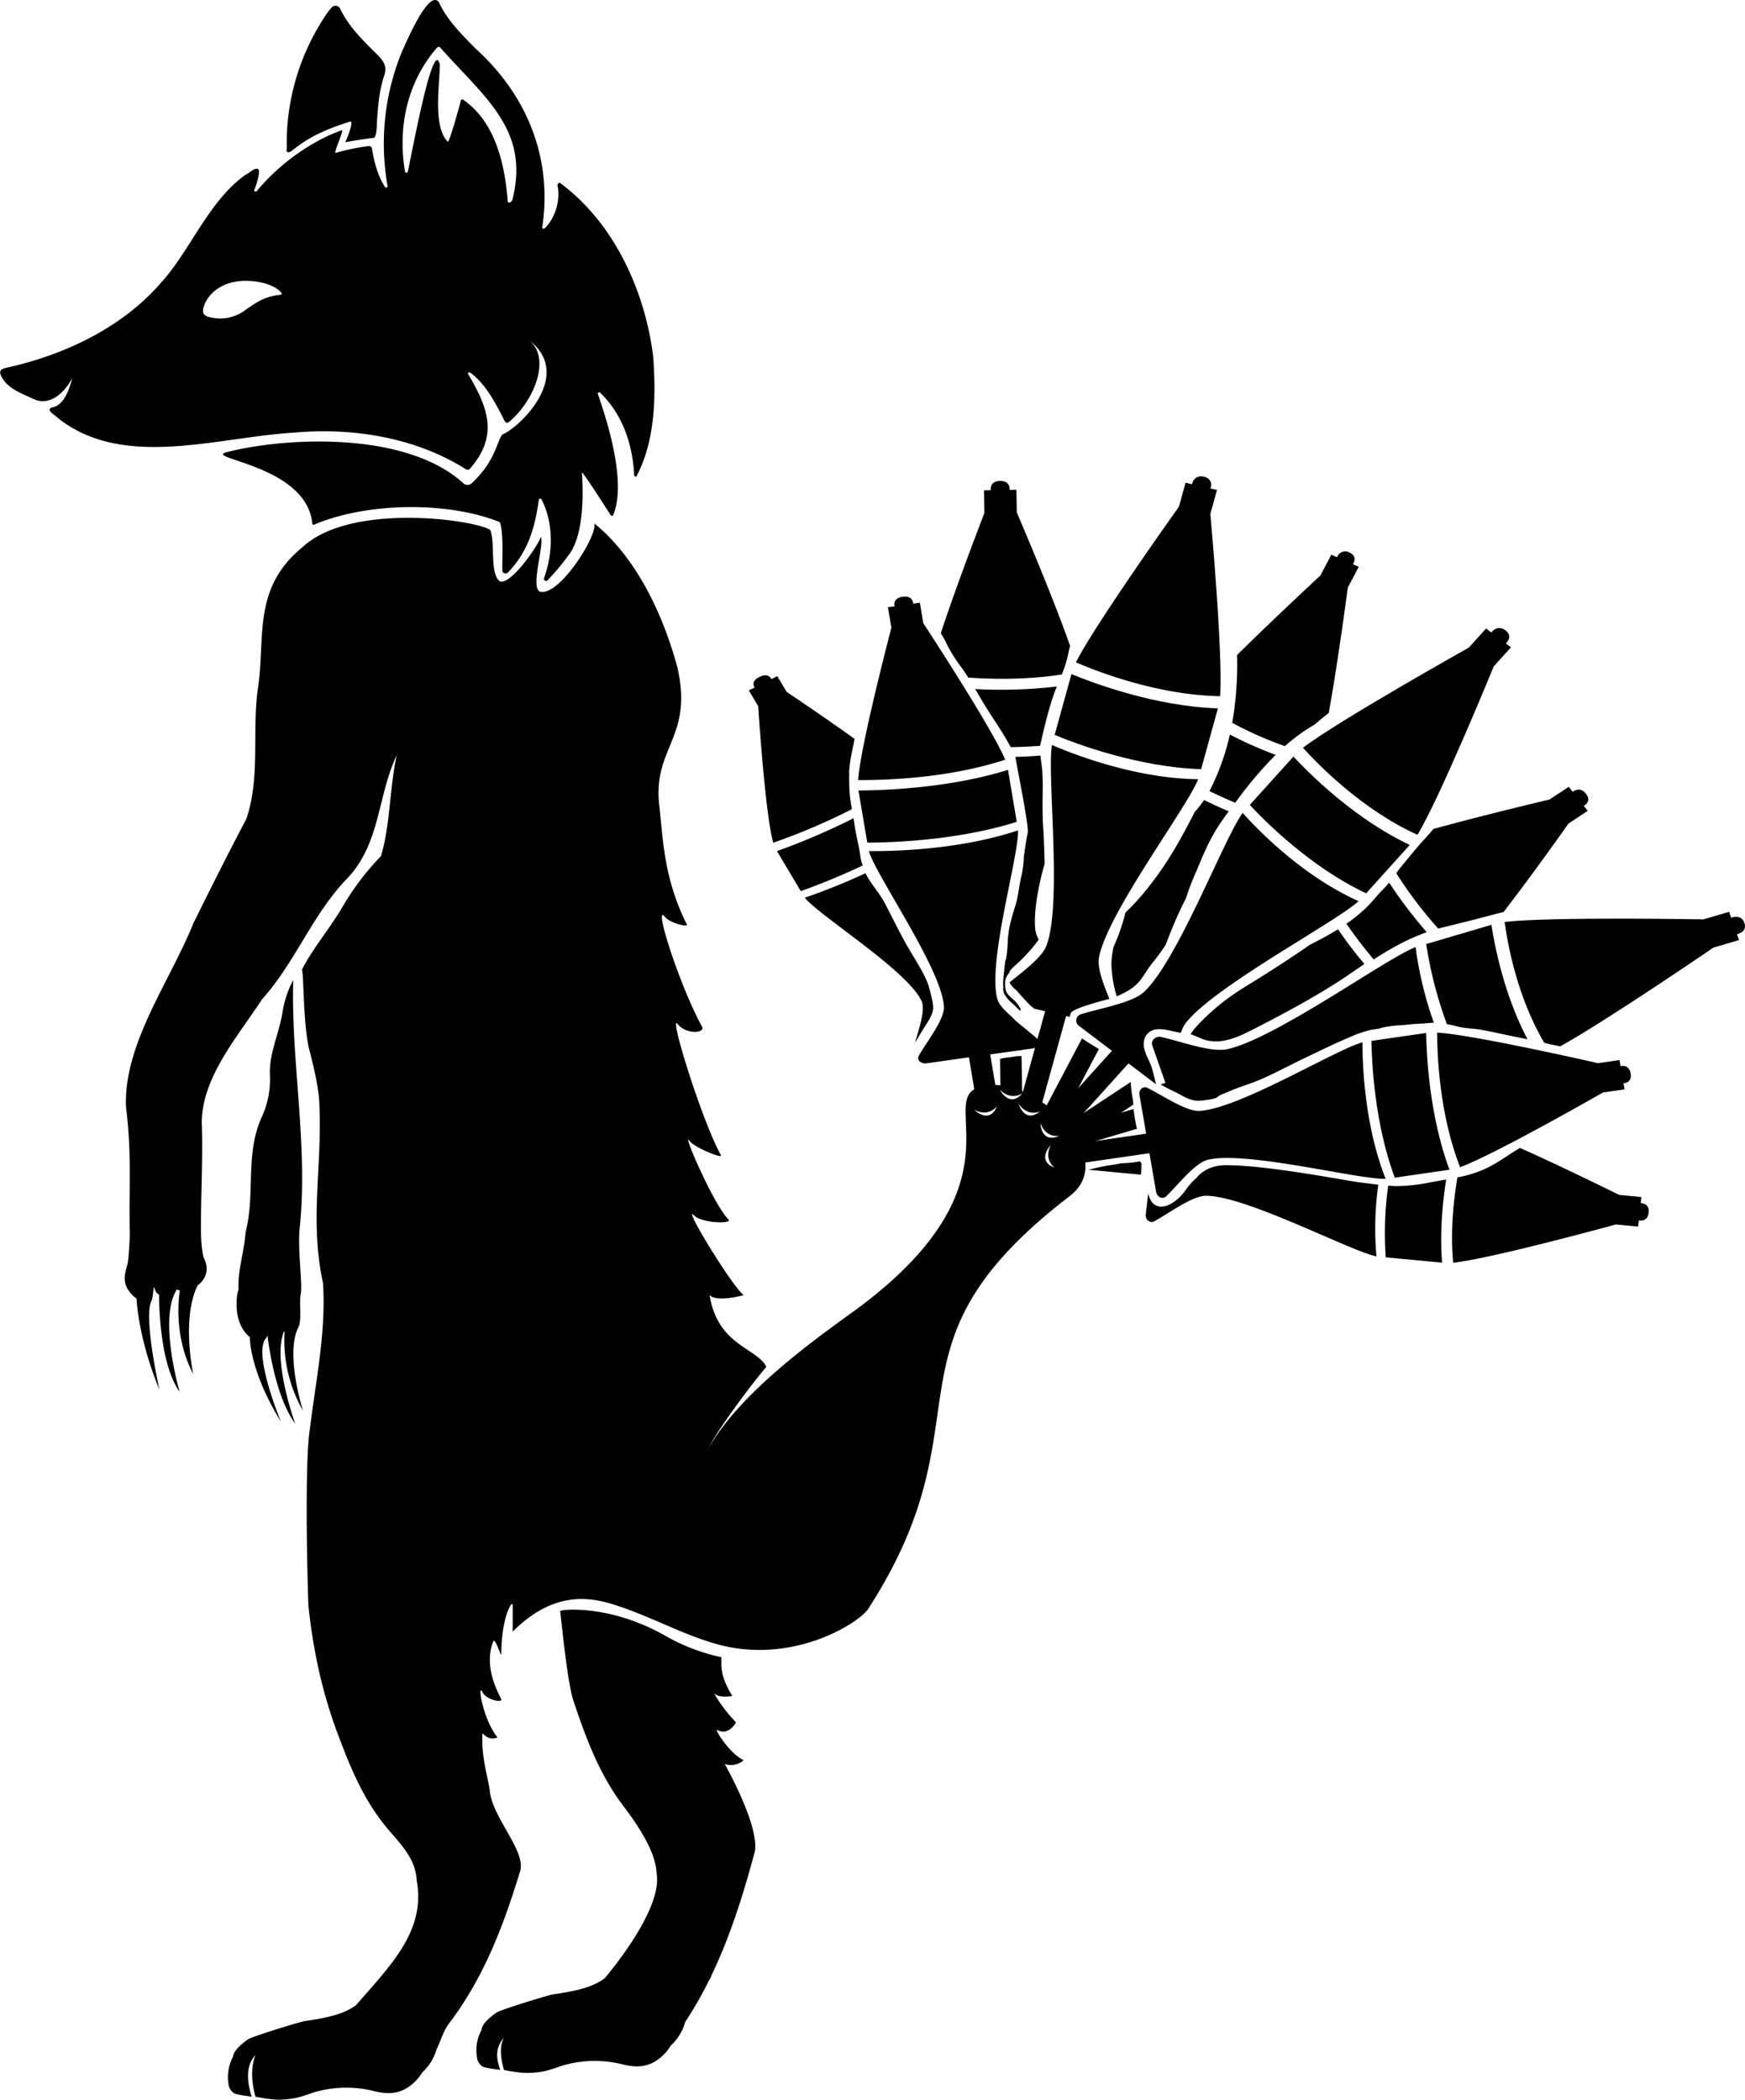 <svg id="codazzo" xmlns="http://www.w3.org/2000/svg" viewBox="0 0 823.48 991"><path d="M400.66,171.38c-3.6-29.13-17.48-62.29-44.11-81.87a1.39,1.39,0,0,0-.93,1.82c1.21,6-.81,14.61-6.13,19.73-.44.41-1.23.11-1.15-.43,4.72-31.14-5.94-61.33-31.62-84.54-6.54-6.71-13.28-13.31-17.07-21.57C294.87-2.76,283.48,24.93,282,28v0a114.47,114.47,0,0,0-6.64,63.21c.1.61-.88.89-1.23.35-3.49-5.4-5-11.57-6.07-17.61-.17-1.05-.32-1.91-2.17-1.63a96.9,96.9,0,0,0-15,3.17c-1.35.39,4.17-11.15,2.86-10.7-12.47,4.27-28.51,14.63-40.12,28.7-.43.52-1.39.14-1.16-.46,1.43-3.81,2.72-8.43,2-9.71a.58.58,0,0,0-.33-.26c-1.81-.64-4.15,2.1-5.78,2.71-17.41,12.3-26.24,36-39.84,50.87-17.58,20.42-44.2,33.89-73,40.23-3,.7-3.64,1.71-2.39,4.15,2.91,5.67,8.92,7.69,15.18,10.63,11.08,5.22,20.41-11.47,19.26-14.3-.32-.78-2,17-10.58,18.26-3.47,1.19,2,3.86,3,5.19,30.95,24.23,74.76,8.82,111.65,6.67,28-2.48,57.06,2.63,79.9,16.84,1.15.68,2,1.29,3-.16,13.46-15.63,7.85-29-1.17-44.28-.31-.54.48-1.07,1-.68,7.21,5.18,12.19,14.88,15.87,22.13.88,1.94,1.58,2,3.3.36,11.34-10,19.16-29.9,8.19-38.14,21.92,16.47-3.84,41.13-11.67,44.58-3,1.31-2.53,11.63-15,23.28a2.92,2.92,0,0,1-3.94,0c-27-24.65-83.61-21.83-111.63-14.7-11.85,3,37.77,6,40.34,33.76a.64.64,0,0,0,.92.45c24.49-10.43,62.58-11.13,87.31-1.27a.59.59,0,0,1,.35.34c1.91,5.41.81,20.38,1.17,23.14a1.64,1.64,0,0,0,2.59.39c10.08-10.56,12.77-22.05,14.58-34.42A.69.69,0,0,1,348,239c5.71,11.17,5.46,25,1.35,36.7-.23.61-.49,1.36.45,1.71s1.2-.39,1.61-.84a106.67,106.67,0,0,0,10.16-12.38c6-8.84,6.31-26.49,5.47-37.73-.11-1.47,10.72,15.5,13.59,20a.72.72,0,0,0,1.2-.07c6.33-15.27-2.5-43.46-7.27-57.21-.2-.56.67-.95,1.12-.51,10.75,10.42,15.07,24.27,16,37.8,0,.72-.19,1.75,1,1.87C401.73,211.47,402.09,190.15,400.66,171.38ZM225.32,141.62c.26.34,0,.78-.52.83-7.84.81-11.43,3.61-17.73,8a19.8,19.8,0,0,1-15.53,2.6c-2.8-.61-3.75-1.93-3.12-4.33,1.67-6.39,7.76-11.32,15.46-12.5C210.59,135.05,221.37,136.65,225.32,141.62Zm109-44.22c-.26,1.21-2.17,2.3-2.27.87C329.78,68.42,319.71,56.46,311,50.34a.7.7,0,0,0-1.08.38c-.51,2.34-5.28,19.34-6.13,19.53-7.23-7.42-3.81-26.89-3.78-36.41-3-13.17-12.36,37.54-15.11,50.53a.69.69,0,0,1-1.3,0c-3.41-19.76.44-41.44,14.61-58,.67-.79,1.4-1.52,2.34-.21C321.58,49.77,342.44,64.75,334.31,97.4Z" transform="translate(-92.45 -3.31)"/><path d="M270.57,29.19c-6.75-6.7-13.64-13.38-17.57-21.72a2.47,2.47,0,0,0-4.29-.34,38.26,38.26,0,0,0-2.7,3.59A108.89,108.89,0,0,0,227.76,68.8c0,1.54,0,3.07,0,4.6,0,.57-.31,1.35.33,1.66s1.53-.15,2.07-.58c5-4,11.72-8.92,27.68-13.84,1.68,0-2.06,9.27-2.52,9.83,3.17-.72,10.17-1.66,13.43-2.1,1.6-.22,1.5-6.59,1.61-8.13.51-7.18,1.09-14.42,3.42-21.33C275.21,34.74,273.56,32.16,270.57,29.19Z" transform="translate(-92.45 -3.31)"/><path d="M234.35,614.26c1-4.23-1.43-20.42-.53-30.75,4.2-39.42-4.07-78.44-3-117.64a48,48,0,0,0-5,14.87c-1.49,10-6.44,19.6-6,29.9a42.28,42.28,0,0,1-4,20.21c-7.8,17.69-2.79,35.56-7.45,53.9-.84,10.54-3.75,17.53-3.36,27.4-.78,1.11-3.26,15.23,5.34,22.25,0,0-.3,15.69,14.68,39.93,0,0-13.3-32-7.16-39.32a3.4,3.4,0,0,0,.92-2.22c.22.13-.4.26-.15.37,0,0,2.83,28,13.14,42.11,0,0-10.94-29.84-5.35-43.48a3.24,3.24,0,0,0,.32.17,66.76,66.76,0,0,0,8.69,37.17s-8.6-26.77-2.16-39.42C235,626.15,233.57,617.63,234.35,614.26Z" transform="translate(-92.45 -3.31)"/><path d="M566.81,361.86c-6.48-15.45-38.64-64.41-38.64-64.41l-1.63-9.68-3.16.45s0-4-5-3.25-3.75,4.49-3.75,4.49l-3.16.44,1.63,9.67s-14.52,55.2-15.71,71.92C509,371.58,539.65,370.84,566.81,361.86Z" transform="translate(-92.45 -3.31)"/><path d="M582,493.65c-5.76-5.31-17.3-13-18.92-18.94-4.71-17.31,10.26-67.45,9.77-79.48-27.65,9.24-59,9.88-70.39,9.77,3.26,11.37,34.24,55.38,35.44,73.26.41,6.11-8.08,16.62-11.83,23.27-1.11,2,.91,4,3.62,3.63l20-2.82,2.8,16.68a6,6,0,0,1,1,.08,29.59,29.59,0,0,0,4.2.33l.7,0,.72-.11c1.19-.19,2.4-.44,3.62-.52l-3-17.84,20-2.81C582.45,497.73,583.72,495.23,582,493.65Z" transform="translate(-92.45 -3.31)"/><path d="M497.62,376.4a3.18,3.18,0,0,0,0,.34L501.73,401c11.28,0,42.72-1,70.53-9.8l-4.09-24.34c0-.06,0-.14,0-.21C540.34,375.38,508.92,376.36,497.62,376.4Z" transform="translate(-92.45 -3.31)"/><path d="M668.24,331.89c1.44-19.56-4.62-86-4.62-86l3.13-11.31-3.1-.72a3.87,3.87,0,0,0-3.06-5.52,4.23,4.23,0,0,0-5.56,3.52l-3.1-.71-3.13,11.31s-39.56,55.44-48.61,73.45C610.82,320.51,639.15,331.41,668.24,331.89Z" transform="translate(-92.45 -3.31)"/><path d="M578,532.28h0s0,0,0,0a1,1,0,0,1-.32-.13c-.46-.11-.9-.24-1.36-.34a19.65,19.65,0,0,1-2.83-.75,5.84,5.84,0,0,1-1.47-.83l-1.9,6.89,4.94,1.14,4.94,1.15,1.75-6.34A5.11,5.11,0,0,1,578,532.28Z" transform="translate(-92.45 -3.31)"/><path d="M611.08,455.17c3.95-20.93,41.51-70.61,46.8-84.09-29.67-.37-58.65-11.68-69-16.15-2.43,13.81,4.91,74.3-2.52,94.52-2,5.58-10.77,12.11-17.53,17.53.25.39.47.79.74,1.16l.32.42a2.69,2.69,0,0,1,.21.26c.07.08.45.49.66.7.53.54,1.13,1,1.65,1.55s1,1.09,1.43,1.63c1.63,1.85,3.38,3.63,5.1,5.42.53.41,1.07.81,1.56,1.26l5.15,1.19L574.2,522.1a3.27,3.27,0,0,1,1.64.19,27.44,27.44,0,0,0,3.46.89,10.91,10.91,0,0,1,4.5,2.21l11.75-42.53,1.64.38c.31-.85.42-1.87,1.17-2.46,3-2.33,17-5.87,17.63-6C613.15,467.83,610.15,460.13,611.08,455.17Z" transform="translate(-92.45 -3.31)"/><path d="M619.35,483.34c-.43-1.25-1-2.62-1.53-4.07l-.25,0c-2.43.54-4.83.95-7.23,1.63-.79.22-1.6.39-2.4.58a2.64,2.64,0,0,1-1.59.51h-.17a10.15,10.15,0,0,0-1,.55,2.87,2.87,0,0,0-1.52,2.15l11.54,2.67C617.81,488,620.15,485.73,619.35,483.34Z" transform="translate(-92.45 -3.31)"/><path d="M598.09,321.47c0,.14-.09.27-.12.39l-7.82,28.31c10.33,4.28,39.53,15.23,69.12,16.17l7.86-28.46.06-.24C637.61,336.69,608.44,325.75,598.09,321.47Z" transform="translate(-92.45 -3.31)"/><path d="M915.64,438.89c-1.56-4.44-6.22-2.44-6.22-2.44l-1-2.79-12.12,3.57s-72.31-1.31-93.79,1.21c1.32,10,5.76,35.15,18.71,57.09,2.18.52,4.36,1.05,6.58,1.43.3.05.61.11.94.19C851.18,484.69,901,450.56,901,450.56L913.13,447l-1-2.79S917.2,443.33,915.64,438.89Z" transform="translate(-92.45 -3.31)"/><path d="M666.65,528.21a2.65,2.65,0,0,1-3.11,1.62c-1.62-.21-3.27-.16-4.9-.22a21.41,21.41,0,0,1-3.08.68,2.63,2.63,0,0,1-3.11-1.62,1.84,1.84,0,0,1-.05-.25l-1.85-.6c-1.28-.41-2.59-.89-3.91-1.31L651.73,541a3.63,3.63,0,0,0,6,1.1c4.43-4.7,10.08-12.52,15.7-17.44-2.2,1.07-4.42,2.1-6.69,3.06A1.61,1.61,0,0,1,666.65,528.21Z" transform="translate(-92.45 -3.31)"/><path d="M742.87,488.88a27.81,27.81,0,0,1,3-.79,64.45,64.45,0,0,1,9.24-1,87.62,87.62,0,0,1,8.86-.69c1.73-.17,3.43-.31,5.13-.39a174.65,174.65,0,0,1-8.63-35.69c-14.08,5.44-66.19,43.22-88.84,48.17-7.75,1.7-22.26-3.77-31.23-5.76-2.66-.59-5,1.7-4.16,4.09l6.2,17.63-2.27.66.14.08a52.68,52.68,0,0,0,5.67,3c4.11,1.93,7.45,4.68,12.31,4.69a62.07,62.07,0,0,0,6.23-.87c.55-.14,1.09-.31,1.63-.47s1-.64,1.5-1a13.83,13.83,0,0,1,2.5-1.15c1.81-.72,3.58-1.53,5.4-2.23,4-1.54,8.12-2.76,12-4.48,6.92-3,13.56-6.66,20.37-9.89,7-3.33,14-6.81,21.2-9.83a54.17,54.17,0,0,1,10.42-3.6C740.64,489.18,741.75,489,742.87,488.88Z" transform="translate(-92.45 -3.31)"/><path d="M803,496.45a155.24,155.24,0,0,0-19.42-3.39,43.59,43.59,0,0,1-6.27-1.23,129.85,129.85,0,0,0,9.86,19.22l30.52-9L818,502c-.57-.89-1.11-1.79-1.65-2.7C811.9,498.32,807.46,497.41,803,496.45Z" transform="translate(-92.45 -3.31)"/><path d="M781.15,488c3,.71,6.2.68,9.27,1.19s6.22,1.15,9.32,1.81c4.5,1,9,1.87,13.54,2.81-11.28-21.53-15.63-44.9-17-54l-.43.11-30.36,8.95a191.74,191.74,0,0,0,9.78,37.84C777.31,487,779.29,487.53,781.15,488Z" transform="translate(-92.45 -3.31)"/><path d="M781.47,554.2c16.21-5.91,67.46-35.28,67.46-35.28l10.17-1.47-.5-2.89s4.17,0,3.37-4.61-4.76-3.44-4.76-3.44l-.5-2.89-10.17,1.48s-58.28-13.35-75.9-14.46C770.66,501.33,771.74,529.34,781.47,554.2Z" transform="translate(-92.45 -3.31)"/><path d="M735.4,495.29c-11.95,3-58,31.26-76.81,32.33-6.44.37-17.59-7.41-24.64-10.85-2.08-1-4.21.84-3.78,3.31l3.16,18.29-36.26,5.26-.06.47c-.07.57-.15,1.14-.23,1.71.09.36.18.71.24,1.07a17.32,17.32,0,0,0,1.59,5.29,4.48,4.48,0,0,1,.27.65l36-5.23,3.16,18.29c.43,2.47,3.07,3.63,4.71,2.08,5.54-5.27,13.53-15.82,19.77-17.29,18.18-4.29,71.15,9.46,83.81,9C736.37,534.39,735.39,505.68,735.4,495.29Z" transform="translate(-92.45 -3.31)"/><path d="M765.47,490.88l-.36,0-25.46,3.69c.16,10.33,1.5,39.09,11,64.55l25.59-3.71.22-.05C767,530,765.62,501.22,765.47,490.88Z" transform="translate(-92.45 -3.31)"/><path d="M840.87,377.94c-3-3.78-6.23-.9-6.23-.9l-1.87-2.38-9.07,6s-30.52,7.18-54.86,13.91c-.23.32-.47.62-.7.88-1.88,2.28-4,4.41-5.92,6.65-3.43,4-6.69,8-10,12.09l-.85,1.26a196.08,196.08,0,0,0,19.81,26.13l1.67-.44c7.31-1.79,14.58-3.57,21.84-5.51,2.43-.65,4.87-1.27,7.31-1.88C816.45,415,832.64,392,832.64,392l9.07-6-1.87-2.38S843.85,381.73,840.87,377.94Z" transform="translate(-92.45 -3.31)"/><path d="M593,536.76c.51.32,1,.63,1.58.91l.66.32.24.09a4.67,4.67,0,0,1,3.2,5.45l28.59-18.87c0-.19,0-.38,0-.57,0-.38-.08-.76-.13-1.14,0-.17,0-.34-.07-.52a1.39,1.39,0,0,1,0-.17,48.43,48.43,0,0,1-1-8.29l-33.77,22.28Z" transform="translate(-92.45 -3.31)"/><path d="M596.15,537.87a18.84,18.84,0,0,1,1.45,1.23,4.59,4.59,0,0,1,.14,6.24L629,536.05c-.14-.57-.28-1.13-.4-1.7-.4-1.81-.66-3.65-.94-5.49-.11-.71-.19-1.43-.29-2.14l-32.86,9.78C595.09,536.91,595.77,537.57,596.15,537.87Z" transform="translate(-92.45 -3.31)"/><path d="M716,446.43l-5.47,2.84c-1.45,1-2.91,2-4.38,3-7,4.71-14.09,9.37-21.32,13.81-6.85,4.2-13.38,8.23-19.29,13.53a97.94,97.94,0,0,0-8.42,8.12,26.09,26.09,0,0,0-2.82,3.71c2.38.79,4.57,2,7,2.72a19.16,19.16,0,0,0,8.59.32c4.81-.8,9.18-2.92,13.41-5.07q6.9-3.51,13.73-7.16c9.5-5.07,18.86-10.38,27.84-16.2,3.9-2.53,7.64-5.2,11.45-7.77a195.54,195.54,0,0,1-12.43-16.37C721.24,443.5,718.64,445,716,446.43Z" transform="translate(-92.45 -3.31)"/><path d="M765.74,443.28A218.53,218.53,0,0,1,748,419.9c-1,1.19-2.07,2.36-3.24,3.52-.49.48-.94,1-1.39,1.48-.59.66-1.18,1.32-1.78,2a67,67,0,0,1-5,5.4,84.93,84.93,0,0,1-8.76,7c3.66,5.29,8,11.07,12.87,16.83C748.55,451.07,756.8,446.43,765.74,443.28Z" transform="translate(-92.45 -3.31)"/><path d="M866.72,571.19l.33-2.91-10.48-1s-25.36-12.59-46.81-22.18c-3.57,2.07-7,4.48-10.41,6.59a52.57,52.57,0,0,1-15.79,6.61c-1.11.25-2.22.49-3.34.71-2,11.89-3.34,26.21-2,40.27C796,597.43,855,581.22,855,581.22l10.49,1,.32-2.92s4.13,1,4.65-3.65S866.72,571.19,866.72,571.19Z" transform="translate(-92.45 -3.31)"/><path d="M630.52,551.41c-1.07.17-2.14.38-3.2.52-1.94.25-3.88.36-5.83.44-1.23.25-2.46.49-3.72.67a88.83,88.83,0,0,0-9.33,1.81c-.8.21-1.62.38-2.45.53l24.81,2.34c.05-.31.13-.62.16-.93.16-1.44.12-2.89.19-4.33A2.37,2.37,0,0,1,630.52,551.41Z" transform="translate(-92.45 -3.31)"/><path d="M742.88,562.47c-2.89-.35-5.77-.77-8.64-1.09-5.54-.62-43.24-8.13-63.16-8.13-10,0-13.8,5.87-14.32,6.34a2.7,2.7,0,0,1-.4.29,33.58,33.58,0,0,0-4.44,5.17,22,22,0,0,1-6,5.88c-1.93,1.24-4.44,2.29-6.84,1.71-2.9-.71-4-3.29-4.74-5.68,0-.09,0-.19-.08-.28l-1.11,9.88c-.28,2.49,2,4.24,4.07,3.12,7-3.77,17.87-12.07,24.47-12,19.2.17,67.68,26,80.32,28.61A148.28,148.28,0,0,1,742.88,562.47Z" transform="translate(-92.45 -3.31)"/><path d="M774.91,560c-2.46.44-4.92.86-7.36,1.32a82.65,82.65,0,0,1-16,1.8c-1.34,0-2.68-.1-4-.21a163.93,163.93,0,0,0-1.15,33.83l26.37,2.49H773C771.87,585.67,773.08,571.76,774.91,560Z" transform="translate(-92.45 -3.31)"/><path d="M761.36,397.32c10.46-17.11,36-79.49,36-79.49l8.12-9L803.06,307s3.75-3.22-.18-6.19-6.67,1-6.67,1l-2.47-1.86-8.11,9s-61.69,34.57-78.3,47.29C714.8,364.51,735.3,385.47,761.36,397.32Z" transform="translate(-92.45 -3.31)"/><path d="M678.89,387c-8.66,11.53-30.33,69.07-46.5,84.42-5.53,5.25-21,7.8-29.7,10.55a3.09,3.09,0,0,0-1.1,5.49l15.59,11.8-26.19,29a4.56,4.56,0,0,1,.71,1.43c.84,2.81,2.58,5.25,3.76,7.93l.14.18L625,505.2l13,9.87c-.64-2.67-1.26-5.34-2.09-8-1.18-3.77-4-7.52-3.72-11.56.22-3.72,3-6.48,7.18-6.47,3.53,0,6.89,1.26,10.37,1.72a15.42,15.42,0,0,1,2.21-4.51c13.36-17.36,70.55-47.51,81.63-57.61C707,416.69,686.13,395.1,678.89,387Z" transform="translate(-92.45 -3.31)"/><path d="M702.85,360.38c-.1.11-.21.21-.29.31L682.25,383.2c7.33,7.91,28.59,29.27,54.89,41.73l20.41-22.63a1.63,1.63,0,0,0,.17-.2C731.44,389.64,710.2,368.31,702.85,360.38Z" transform="translate(-92.45 -3.31)"/><path d="M730.89,269.61s2.61-3.68-1.67-5.57a4.1,4.1,0,0,0-5.81,2.27l-2.69-1.19-5.17,9.81s-21.59,20-39.32,37.54a160.46,160.46,0,0,1-2.28,32,174.3,174.3,0,0,0,24.84,11,89.92,89.92,0,0,1,12.84-9.5c.32-.19.63-.36,1-.51,2.23-1.92,4.5-3.81,6.86-5.63,4.49-24.79,9-59.21,9-59.21l5.17-9.81Z" transform="translate(-92.45 -3.31)"/><path d="M605.61,495.09c-.84-.57-1.73-1.09-2.56-1.68L583.29,530.9l2.16,1a3.73,3.73,0,0,1,.35-.16,4.68,4.68,0,0,1,3.51.46,4.6,4.6,0,0,1,1.87,2.23l.68.3L611,498.46C609.24,497.24,607.36,496.27,605.61,495.09Z" transform="translate(-92.45 -3.31)"/><path d="M660.67,380.88a49.93,49.93,0,0,1-4.48,5.73l-.15.32c-5.74,11.27-12.06,22.75-19.94,32.9A114.93,114.93,0,0,1,623.57,434a95.62,95.62,0,0,1-5.65,16.29,47.88,47.88,0,0,0-1,7.84,58.85,58.85,0,0,0,2.52,15.48c3.63-1.66,7.34-3.51,10-6.37,2.48-2.63,4.11-6,6.37-8.84a113.19,113.19,0,0,0,6.78-9.23,206.48,206.48,0,0,1,9.68-22.28,103.39,103.39,0,0,1,4.59-12c3.52-8.54,6.88-16.68,12.38-24.39,1-1.42,2-2.85,3.08-4.28C668.21,384.52,664.31,382.7,660.67,380.88Z" transform="translate(-92.45 -3.31)"/><path d="M672.83,350a111.59,111.59,0,0,1-8.61,24.67c-.33.69-.69,1.33-1,2,3.79,1.87,7.84,3.74,12.15,5.51a186.43,186.43,0,0,1,19.07-22.59A192.9,192.9,0,0,1,672.83,350Z" transform="translate(-92.45 -3.31)"/><path d="M493.5,378.68c-.4-3.88-.28-7.77-.34-11.65a2.26,2.26,0,0,1,.16-.85c.19-4.8,1.68-9.45,2.37-14.17-15.38-11.05-32-22.13-32-22.13l-4.43-7.44-2.81,1.4s-1.2-3.26-5.68-1-2.13,4.92-2.13,4.92l-2.81,1.41,4.43,7.44s3.15,50.27,7.08,64.44a291.83,291.83,0,0,0,37.13-15.83C494.08,383,493.72,380.86,493.5,378.68Z" transform="translate(-92.45 -3.31)"/><path d="M524.21,495.58c1.77-3.05,3.58-6.07,5.48-9,1.43-2.24,2.86-4.62,3.12-7.25s-2.19-11-2.49-11.8c-2.64-6.61-6.91-12.61-10.38-18.86-3.56-6.41-6.75-13-10.14-19.44-2.51-4.77-6.6-8.92-8.9-13.79A300.65,300.65,0,0,1,472.26,427c6.46,8.31,48.58,34.46,55.09,48.81C529.24,480,526.1,488.88,524.21,495.58Z" transform="translate(-92.45 -3.31)"/><path d="M498.42,407.12c-.57-4-1.58-8-2.3-12-.34-1.87-.6-3.75-.84-5.64A324.86,324.86,0,0,1,459.11,405l.14.26,11.09,18.64c5.66-2,16.68-6.17,29.27-12.13A17,17,0,0,1,498.42,407.12Z" transform="translate(-92.45 -3.31)"/><path d="M572.29,245.18l-.2-10.7-3.2.05s.57-4.29-4.52-4.22-4.37,4.36-4.37,4.36l-3.2.05.2,10.7s-12.75,32.87-20.58,56.74a51.67,51.67,0,0,1,3.11,5.73,69.24,69.24,0,0,0,6.76,10.59c1.08,1.52,2.1,3.08,3.09,4.64,12.4.84,28.32,1,44.16-1.48.31-.79.62-1.58.91-2.38a56.71,56.71,0,0,0,2-6.83,33.59,33.59,0,0,1,1-4.21C589.28,284.67,572.29,245.18,572.29,245.18Z" transform="translate(-92.45 -3.31)"/><path d="M585.41,411c0-.67-.33-12.33-.58-15.69-.35-4.64-.41-9.28-.37-13.93s.18-9.59-.16-14.36c-.13-1.83-.82-6.44-.88-7.11-4,.34-7.95.53-11.82.63,1.86,10.32,6.46,33.15,5.84,35.86s-1.46,8.77-1.88,11.4a2.42,2.42,0,0,1,0,.25,25.81,25.81,0,0,1-.17,3,49,49,0,0,1-1.12,6.55c-1,4.31-1.26,8.6-2.57,12.87a108.3,108.3,0,0,0-3,11q-.36,2.52-.66,5a58.78,58.78,0,0,1-.83,9.53,2.14,2.14,0,0,1-.37.82c-.37,3.2-.72,6.41-1,9.6,0,.85,0,1.69.07,2.54a7.61,7.61,0,0,0,.25,3,15.43,15.43,0,0,0,3.9,4.78c.89.77,1.66,1.65,2.53,2.45.49.45,1,.91,1.46,1.37l0-1.18c-.31-.51-.61-1-.94-1.53-1.26-1.92-3.15-3.27-4.75-4.91a5.65,5.65,0,0,1-1.46-3.66,10.77,10.77,0,0,1,0-3.4,8.1,8.1,0,0,1,1.84-3.48,2.74,2.74,0,0,1,.66-1.33c1.21-1.35,2.61-2.53,3.95-3.77s2.61-2.53,3.83-3.88,2.41-2.67,3.45-4c.68-.89,1.35-1.78,2-2.66A13.61,13.61,0,0,1,581,442C580.25,434.91,581.88,423.38,585.41,411Z" transform="translate(-92.45 -3.31)"/><path d="M566.87,518q.81,0,1.62-.06a14.68,14.68,0,0,1,4.58.26,3.87,3.87,0,0,1,1.75.94l-.29-17.42c-.37,0-.74.06-1.12.07a5.62,5.62,0,0,0-1.54.06c-1,.32-5.11.59-7.1,1.13a1.94,1.94,0,0,1-.41.27l.23,13.55A4.31,4.31,0,0,1,566.87,518Z" transform="translate(-92.45 -3.31)"/><path d="M565.42,499.86a13.86,13.86,0,0,1,2.24-.28l1-.08.45,0h.09a15.14,15.14,0,0,1,1.76-.33c1.15-.16,2.31-.15,3.46-.23l-.2-11.08-.28-.29a24.16,24.16,0,0,1-2.76-3,22.4,22.4,0,0,0-2.6-2.55c-.88-.84-1.7-1.7-2.63-2.49a12.92,12.92,0,0,1-2.12-2.33l.42,23Z" transform="translate(-92.45 -3.31)"/><path d="M552.66,328.52c2.37,4,4.67,8.08,7.25,12,3.28,5,6.69,10.11,9.5,15.42,4.51-.07,9.16-.25,13.9-.63.13-.81,4.23-19.84,7.91-28A225.42,225.42,0,0,1,552.66,328.52Z" transform="translate(-92.45 -3.31)"/><path d="M345.22,760.92" transform="translate(-92.45 -3.31)"/><path d="M553.54,516.76c-17.93,7.3,21.19,44.94-53.8,102.17-13,9.93-56.24,38.31-72.86,67.84,4.62-9.67,23-33.66,27.2-38.29-4.18-9-22.92-9.89-26.77-33.9,3.57,3.57,16.06,0,16.06,0-5.9-4.75-29.63-43.91-23.2-37.48,3.57,3.57,18.2,3.92,16.06,1.78-7.14-7.13-22.24-42.38-18.37-37.08,2.31,3.18,15.82,8.58,14.8,6.75-8.92-16.07-25-67.82-20.38-61.91,4,5.09,13.15,4.34,11.46,1.23C413,468.24,400.54,429,406.2,436c2.49,3.09,11.05,5,10.4,3.68-10.71-21.41-11.2-39.3-12.89-54.95-3.85-28.63,16-32.54,8.46-66.23-6.09-22.77-18.35-51.23-39.28-68.17,1.67,5.62-16,33.72-25.19,32.32-5.48-.84,1.68-21.78,0-26-1.68,4.92-14.29,22.74-19.31,21.08-5.07-3.63-2-18.6-4.68-24.41-8.67-4.94-66-12.76-88.52,8.25C211,281.33,218,304.94,214,329.3c-2.56,20.14,1.32,40.89-5.3,60.54-8.63,16.31-16.85,32.77-25,49.26-11.2,27.72-33,57-31.79,86.66,2.82,22.83,1.31,36.79,1.77,59.69.09.81-.36,9.58-.84,13.35-.52,4.1-4.93,10.48,4.06,17.47,0,0,.62,18.38,10.79,42.94,0,0-8-35.65-3.5-42.42,0,0,.53-2.69.8-5.93.5-.17.52,2.66,2.55,3.47,0,0-.45,31.63,9.69,45.92,0,0-10.21-34.83-1.29-48.38a4.65,4.65,0,0,0,1.4.52s-3.85,20,6.3,39.45c0,0-5.69-26.2,2.1-41.9,0,0,7.27-4.62,2.75-13.25,0,0-1.22-4.21-1.22-14.05,0-16.16,1-33.47.4-49.52.13-21.33,16.58-40.07,28.48-58.21,15.51-17.35,23.08-38.56,38.95-55.76,17.13-16.83,15.22-39.95,24.58-59.37-3.41,15-2.94,32.61-7.45,47.59a124.71,124.71,0,0,0-18.11,23.9c-5.87,10.1-13.92,19.37-19.19,29.68,1,2.73.46,28.41,4,39.7,1.88,7.88,3.89,15.77,4.23,23.82,1.38,29.56-4.7,55.13,1.71,84.31,1.51,23.34-3.43,46.2-6.23,69.33-2.46,15.34-1.18,70.54-.64,83a263.61,263.61,0,0,0,5,30.91,223.79,223.79,0,0,0,9.49,31.37c5.81,15.37,12.11,30.55,23.57,43.85,6.08,7,12.62,14,13,23.42,4.57,24.17-12.8,40.68-28.55,59-5.17,3.81-11.77,5.77-24.27,7.55-2.15.31-25.06,7.33-26.78,8.63-3.83,2.69-6.92,5.76-7,8.14l-.12.2a20.34,20.34,0,0,0-2.08,12.58,6,6,0,0,0,2.55,4.44c1.43.85,6.67,1.38,8.44,1.71-1.67-4.95-3.57-14.28,1.78-19.63,0,0-3.57,7.13,0,19.63.28,0,7.32,1.62,12.33,1.36a45.65,45.65,0,0,0,7-.83,73.24,73.24,0,0,0,7.33-2.31,53.69,53.69,0,0,1,29.18-.9c5.35,1.31,10.25,1.63,15.21-1.2a22.17,22.17,0,0,0,7.62-7.57,24.1,24.1,0,0,0,6.83-11.07c2-4,3.18-8.78,6.06-12.37,16.42-21.79,25.47-46,33.05-70.71,4-10-13.43-26.23-14.11-39.51-1.86-9.66-3.86-16.39-3.42-26.22,0-1.06,1.79,3.57,7.14,1.79-7.14-8.93-9.58-26.3-7.14-21.42,1.79,3.57,8.88,5,8.92,3.57,0-1-8.92-14.28-3.86-27.42.91-2.38,3.86,7.79,3.86,6,0-17.94,5.36-26,5.36-23.2v12.49c21.41-21.42,39.95-15.5,51.82-11.39,14.93,5.17,29,12.89,44.15,17.19,36.09,10.26,67.56-10,71.78-16.51,58.89-91,1.79-123.14,95.11-194.85C622.6,548.45,577,507.22,553.54,516.76Zm-1.31,10.37c7.14,3.57,10.71-1.78,10.71-1.78C559.37,534.27,552.23,527.13,552.23,527.13Zm12-9.55c5.66,5.63,10.73,1.67,10.73,1.67C568.8,526.6,564.26,517.58,564.26,517.58Zm8.84,6.57c4.47,6.61,10.2,3.7,10.2,3.7C575.82,533.87,573.1,524.15,573.1,524.15Zm15.24,19.61c-3.51,7.17,1.87,10.69,1.87,10.69C581.26,551,588.34,543.76,588.34,543.76Zm-4.94-10.47c2.74,7.5,9,6.06,9,6.06C583.69,543.38,583.4,533.29,583.4,533.29Z" transform="translate(-92.45 -3.31)"/><path d="M434.45,835.87a9,9,0,0,0,8.92-1.79c-7.14-3.56-13.91-15.06-12.49-14.27,5.45,3,8.92-3.57,8.92-3.57a69.7,69.7,0,0,1-10.63-14.16c1.71,3,8.85,1.67,8.85,1.67-5.36-8.93-5.29-12.94-5.09-18.27a92.18,92.18,0,0,1-26.73-10.25c-25.29-14.31-47.18-12.46-49.4-11.65,1.81,16.52,3.91,35.53,6.32,42.6,5.81,17.4,12.12,34.57,23.58,49.62,6.07,8,15.27,21.17,15.62,31.82,2.75,16.42-20.89,45.13-24.57,49.42-5.18,3.8-11.78,5.77-24.27,7.55-2.16.31-25.07,7.33-26.78,8.63-3.83,2.69-6.92,5.75-7,8.14a1.28,1.28,0,0,0-.11.2,20.31,20.31,0,0,0-2.09,12.57,6,6,0,0,0,2.56,4.45c1.42.85,6.67,1.38,8.43,1.7-1.63-4.82-2.83-10.29,2.09-15.53-.94,1.19-3.21,5.35-.3,15.53.27.05,7.31,1.63,12.33,1.37a47.08,47.08,0,0,0,7-.83,72.25,72.25,0,0,0,7.32-2.31,53.6,53.6,0,0,1,29.18-.9c5.36,1.31,10.25,1.63,15.21-1.2a22.17,22.17,0,0,0,7.62-7.57,24,24,0,0,0,6.83-11.08l.15-.31A186,186,0,0,0,427,938.08a9.06,9.06,0,0,0,1.2-2.44c8.76-18.27,14.8-37.55,20.1-57.11C452.24,867.22,434.45,835.87,434.45,835.87Z" transform="translate(-92.45 -3.31)"/></svg>